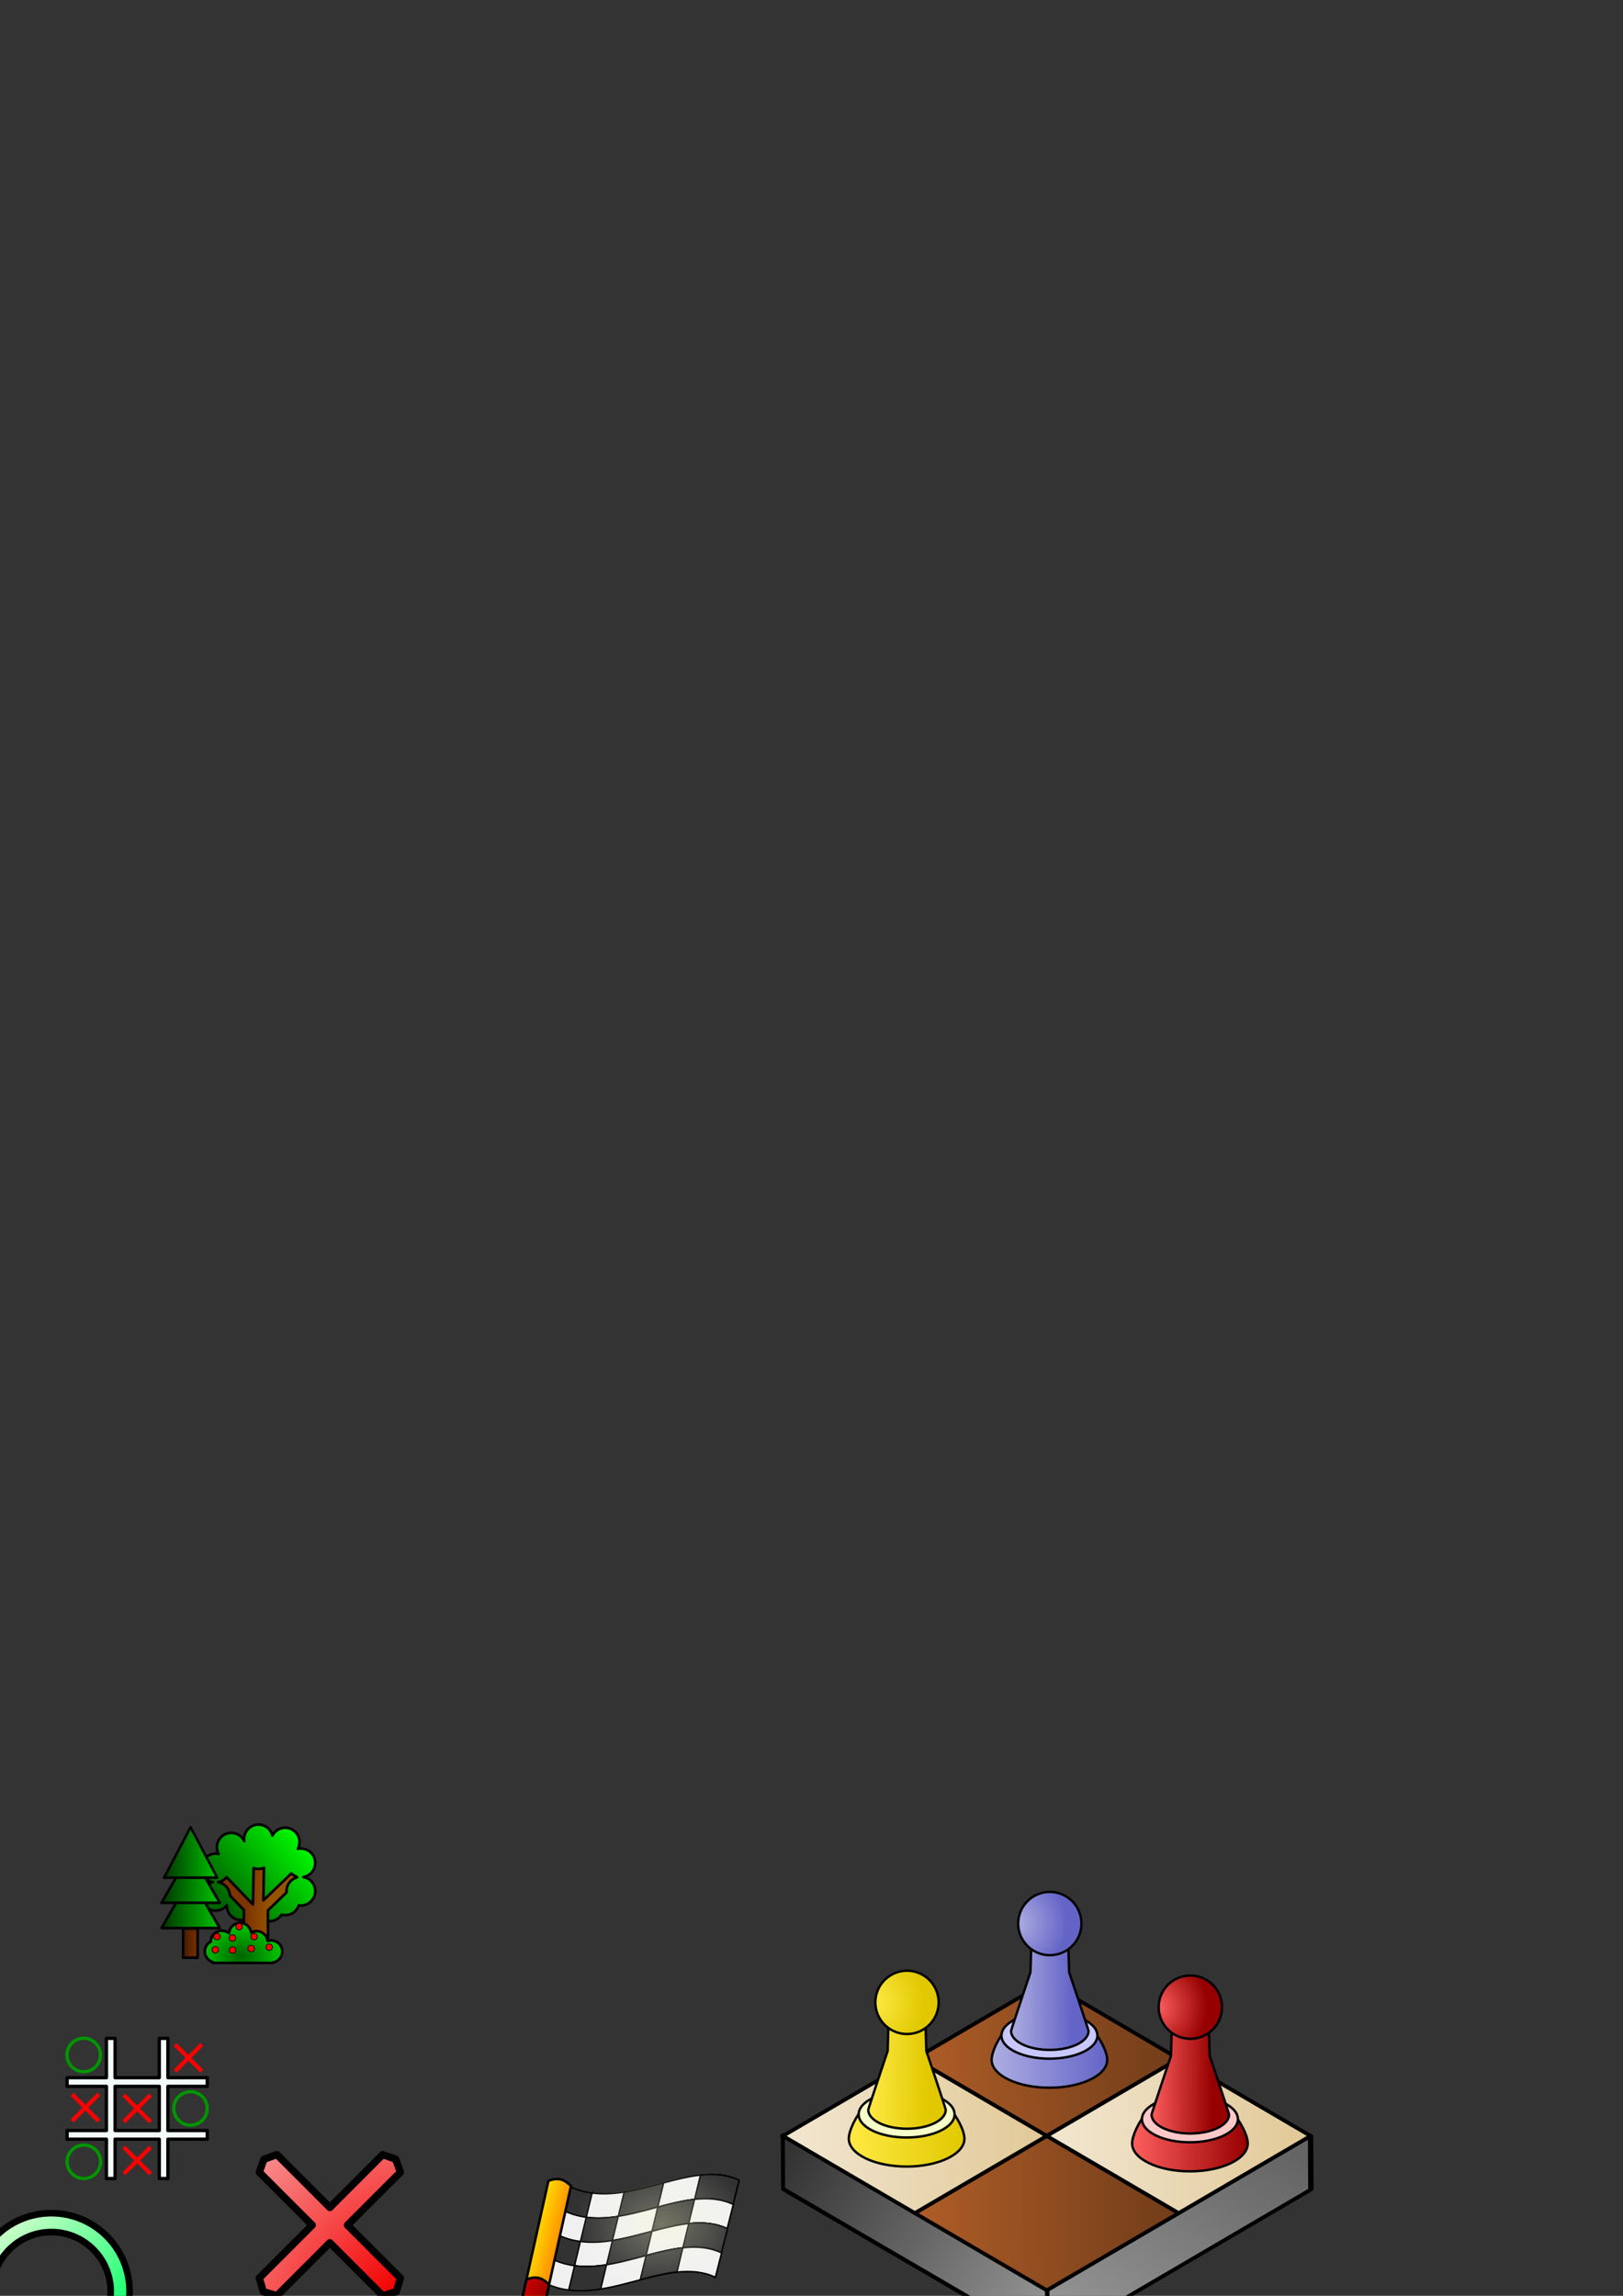 <?xml version="1.0" encoding="UTF-8" standalone="no"?>
<!-- Created with Inkscape (http://www.inkscape.org/) -->

<svg
   xmlns:osb="http://www.openswatchbook.org/uri/2009/osb"
   xmlns:dc="http://purl.org/dc/elements/1.1/"
   xmlns:cc="http://creativecommons.org/ns#"
   xmlns:rdf="http://www.w3.org/1999/02/22-rdf-syntax-ns#"
   xmlns:svg="http://www.w3.org/2000/svg"
   xmlns="http://www.w3.org/2000/svg"
   xmlns:xlink="http://www.w3.org/1999/xlink"
   xmlns:sodipodi="http://sodipodi.sourceforge.net/DTD/sodipodi-0.dtd"
   xmlns:inkscape="http://www.inkscape.org/namespaces/inkscape"
   width="793.701"
   height="1122.52"
   viewBox="0 0 210 297"
   version="1.1"
   id="svg8"
   inkscape:version="0.92.4 (5da689c313, 2019-01-14)"
   sodipodi:docname="drawing.svg">
  <rect x="0" y="0" width="210" height="297" fill="#333333" stroke="none"/>
  <defs
     id="defs2">
    <linearGradient
       id="linearGradient1281"
       inkscape:collect="always">
      <stop
         id="stop1277"
         offset="0"
         style="stop-color:#ff5f5f;stop-opacity:1" />
      <stop
         id="stop1279"
         offset="1"
         style="stop-color:#960000;stop-opacity:1" />
    </linearGradient>
    <linearGradient
       id="linearGradient1275"
       inkscape:collect="always">
      <stop
         id="stop1271"
         offset="0"
         style="stop-color:#ffea45;stop-opacity:1" />
      <stop
         id="stop1273"
         offset="1"
         style="stop-color:#e1c800;stop-opacity:1" />
    </linearGradient>
    <linearGradient
       inkscape:collect="always"
       id="linearGradient1165">
      <stop
         style="stop-color:#aeaee2;stop-opacity:1"
         offset="0"
         id="stop1161" />
      <stop
         style="stop-color:#6464c8;stop-opacity:1"
         offset="1"
         id="stop1163" />
    </linearGradient>
    <linearGradient
       inkscape:collect="always"
       id="linearGradient1108">
      <stop
         style="stop-color:#646464;stop-opacity:1"
         offset="0"
         id="stop1104" />
      <stop
         style="stop-color:#969696;stop-opacity:1"
         offset="1"
         id="stop1106" />
    </linearGradient>
    <linearGradient
       inkscape:collect="always"
       id="linearGradient1100">
      <stop
         style="stop-color:#969696;stop-opacity:1;"
         offset="0"
         id="stop1096" />
      <stop
         style="stop-color:#969696;stop-opacity:0;"
         offset="1"
         id="stop1098" />
    </linearGradient>
    <linearGradient
       inkscape:collect="always"
       id="linearGradient1068">
      <stop
         style="stop-color:#e1c896;stop-opacity:1;"
         offset="0"
         id="stop1064" />
      <stop
         style="stop-color:#f2e7d1;stop-opacity:1"
         offset="1"
         id="stop1066" />
    </linearGradient>
    <linearGradient
       inkscape:collect="always"
       id="linearGradient974">
      <stop
         style="stop-color:#703c19;stop-opacity:1;"
         offset="0"
         id="stop970" />
      <stop
         style="stop-color:#af5d27;stop-opacity:1"
         offset="1"
         id="stop972" />
    </linearGradient>
    <linearGradient
       inkscape:collect="always"
       id="linearGradient3432">
      <stop
         style="stop-color:#960000;stop-opacity:1"
         offset="0"
         id="stop3428" />
      <stop
         style="stop-color:#ff0000;stop-opacity:1"
         offset="1"
         id="stop3430" />
    </linearGradient>
    <linearGradient
       id="linearGradient3402"
       inkscape:collect="always">
      <stop
         id="stop3398"
         offset="0"
         style="stop-color:#ff9600;stop-opacity:1" />
      <stop
         id="stop3400"
         offset="1"
         style="stop-color:#ffff00;stop-opacity:1" />
    </linearGradient>
    <linearGradient
       inkscape:collect="always"
       id="linearGradient3357">
      <stop
         style="stop-color:#ffffc8;stop-opacity:0.333"
         offset="0"
         id="stop3353" />
      <stop
         style="stop-color:#ffffff;stop-opacity:0"
         offset="1"
         id="stop3355" />
    </linearGradient>
    <linearGradient
       id="linearGradient2471"
       osb:paint="solid">
      <stop
         style="stop-color:#000000;stop-opacity:1;"
         offset="0"
         id="stop2469" />
    </linearGradient>
    <linearGradient
       id="linearGradient878"
       osb:paint="solid">
      <stop
         style="stop-color:#000000;stop-opacity:1;"
         offset="0"
         id="stop876" />
    </linearGradient>
    <linearGradient
       id="linearGradient3304"
       osb:paint="solid">
      <stop
         style="stop-color:#965300;stop-opacity:1;"
         offset="0"
         id="stop3302" />
    </linearGradient>
    <linearGradient
       id="linearGradient1504"
       inkscape:collect="always">
      <stop
         id="stop1500"
         offset="0"
         style="stop-color:#965300;stop-opacity:1" />
      <stop
         id="stop1502"
         offset="1"
         style="stop-color:#7d3200;stop-opacity:0.991" />
    </linearGradient>
    <linearGradient
       id="linearGradient1419"
       inkscape:collect="always">
      <stop
         id="stop1415"
         offset="0"
         style="stop-color:#006400;stop-opacity:1" />
      <stop
         id="stop1417"
         offset="1"
         style="stop-color:#00ff00;stop-opacity:1" />
    </linearGradient>
    <linearGradient
       inkscape:collect="always"
       id="linearGradient1313">
      <stop
         style="stop-color:#431900;stop-opacity:1"
         offset="0"
         id="stop1309" />
      <stop
         style="stop-color:#7d3200;stop-opacity:0.991"
         offset="1"
         id="stop1311" />
    </linearGradient>
    <linearGradient
       inkscape:collect="always"
       id="linearGradient1289">
      <stop
         style="stop-color:#003200;stop-opacity:1"
         offset="0"
         id="stop1285" />
      <stop
         style="stop-color:#00c800;stop-opacity:1"
         offset="1"
         id="stop1287" />
    </linearGradient>
    <linearGradient
       inkscape:collect="always"
       id="linearGradient911">
      <stop
         style="stop-color:#f30000;stop-opacity:1"
         offset="0"
         id="stop907" />
      <stop
         style="stop-color:#ff9696;stop-opacity:0.973"
         offset="1"
         id="stop909" />
    </linearGradient>
    <linearGradient
       inkscape:collect="always"
       id="linearGradient860">
      <stop
         style="stop-color:#c8ffc8;stop-opacity:1"
         offset="0"
         id="stop856" />
      <stop
         style="stop-color:#00ff64;stop-opacity:1"
         offset="1"
         id="stop858" />
    </linearGradient>
    <linearGradient
       inkscape:collect="always"
       xlink:href="#linearGradient860"
       id="linearGradient862"
       x1="10.558"
       y1="1080.253"
       x2="43.19"
       y2="1113.669"
       gradientUnits="userSpaceOnUse"
       gradientTransform="matrix(0.428,0,0,0.428,-4.61,-172.925)" />
    <linearGradient
       gradientTransform="matrix(0.265,0,0,0.265,13.055,5.7340415e-6)"
       inkscape:collect="always"
       xlink:href="#linearGradient860"
       id="linearGradient862-7"
       x1="10.558"
       y1="1080.253"
       x2="43.19"
       y2="1113.669"
       gradientUnits="userSpaceOnUse" />
    <radialGradient
       inkscape:collect="always"
       xlink:href="#linearGradient911"
       id="radialGradient917"
       cx="88.766"
       cy="1112.997"
       fx="88.766"
       fy="1112.997"
       r="20.27"
       gradientTransform="matrix(1.093,-1.093,0.898,0.898,-1045.133,-605.968)"
       gradientUnits="userSpaceOnUse" />
    <linearGradient
       inkscape:collect="always"
       xlink:href="#linearGradient1289"
       id="linearGradient1291"
       x1="44.928"
       y1="286.156"
       x2="51.033"
       y2="286.156"
       gradientUnits="userSpaceOnUse" />
    <linearGradient
       inkscape:collect="always"
       xlink:href="#linearGradient1289"
       id="linearGradient1299"
       x1="44.928"
       y1="288.818"
       x2="51.033"
       y2="288.818"
       gradientUnits="userSpaceOnUse" />
    <linearGradient
       inkscape:collect="always"
       xlink:href="#linearGradient1289"
       id="linearGradient1307"
       x1="44.928"
       y1="291.354"
       x2="51.033"
       y2="291.354"
       gradientUnits="userSpaceOnUse" />
    <linearGradient
       inkscape:collect="always"
       xlink:href="#linearGradient1313"
       id="linearGradient1315"
       x1="47.09"
       y1="295.392"
       x2="48.811"
       y2="295.392"
       gradientUnits="userSpaceOnUse" />
    <radialGradient
       inkscape:collect="always"
       xlink:href="#linearGradient1419"
       id="radialGradient1421"
       cx="199.697"
       cy="1122.521"
       fx="199.697"
       fy="1122.521"
       r="15.146"
       gradientTransform="matrix(1.618,0.111,-0.082,1.202,-31.014,-252.064)"
       gradientUnits="userSpaceOnUse" />
    <linearGradient
       gradientTransform="matrix(3.78,0,0,3.78,45.317,-2.759)"
       inkscape:collect="always"
       xlink:href="#linearGradient1504"
       id="linearGradient1315-4"
       x1="49.767"
       y1="294.921"
       x2="47.369"
       y2="294.891"
       gradientUnits="userSpaceOnUse" />
    <linearGradient
       inkscape:collect="always"
       xlink:href="#linearGradient1419"
       id="linearGradient1803"
       x1="217.379"
       y1="1098.75"
       x2="247.502"
       y2="1073.743"
       gradientUnits="userSpaceOnUse" />
    <radialGradient
       inkscape:collect="always"
       xlink:href="#linearGradient3357"
       id="radialGradient3359"
       cx="291.312"
       cy="1055.305"
       fx="291.312"
       fy="1055.305"
       r="39.128"
       gradientTransform="matrix(0.286,-0.013,0.01,0.223,-8.292,56.254)"
       gradientUnits="userSpaceOnUse" />
    <linearGradient
       inkscape:collect="always"
       xlink:href="#linearGradient3432"
       id="linearGradient3434"
       x1="69.018"
       y1="293.999"
       x2="64.654"
       y2="290.969"
       gradientUnits="userSpaceOnUse"
       gradientTransform="matrix(1.301,-0.383,0.383,1.301,-132.404,-55.904)" />
    <linearGradient
       inkscape:collect="always"
       xlink:href="#linearGradient3402"
       id="linearGradient3436"
       x1="71.929"
       y1="288.319"
       x2="68.985"
       y2="286.539"
       gradientUnits="userSpaceOnUse"
       gradientTransform="matrix(1.301,-0.383,0.383,1.301,-132.404,-55.904)" />
    <linearGradient
       inkscape:collect="always"
       xlink:href="#linearGradient974"
       id="linearGradient976"
       x1="371.767"
       y1="-194.77"
       x2="352.05"
       y2="-214.887"
       gradientUnits="userSpaceOnUse" />
    <linearGradient
       gradientTransform="translate(-19.777,19.777)"
       inkscape:collect="always"
       xlink:href="#linearGradient974"
       id="linearGradient976-5"
       x1="371.767"
       y1="-194.77"
       x2="352.05"
       y2="-214.887"
       gradientUnits="userSpaceOnUse" />
    <linearGradient
       inkscape:collect="always"
       xlink:href="#linearGradient1068"
       id="linearGradient1070"
       x1="352.05"
       y1="-195.11"
       x2="332.272"
       y2="-214.887"
       gradientUnits="userSpaceOnUse" />
    <linearGradient
       gradientTransform="translate(19.777,19.777)"
       inkscape:collect="always"
       xlink:href="#linearGradient1068"
       id="linearGradient1070-5"
       x1="352.05"
       y1="-195.11"
       x2="332.272"
       y2="-214.887"
       gradientUnits="userSpaceOnUse" />
    <linearGradient
       inkscape:collect="always"
       xlink:href="#linearGradient1100"
       id="linearGradient1102"
       x1="135.494"
       y1="299.648"
       x2="101.306"
       y2="279.71"
       gradientUnits="userSpaceOnUse" />
    <linearGradient
       inkscape:collect="always"
       xlink:href="#linearGradient1108"
       id="linearGradient1110"
       x1="375.273"
       y1="-178.757"
       x2="375.273"
       y2="-218.311"
       gradientUnits="userSpaceOnUse" />
    <radialGradient
       inkscape:collect="always"
       xlink:href="#linearGradient1165"
       id="radialGradient1167"
       cx="122.559"
       cy="210.861"
       fx="122.559"
       fy="210.861"
       r="7.26"
       gradientUnits="userSpaceOnUse"
       gradientTransform="matrix(0.904,8.955967e-6,-9.3602757e-6,0.945,5.685,9.214)" />
    <linearGradient
       inkscape:collect="always"
       xlink:href="#linearGradient1165"
       id="linearGradient1177"
       gradientUnits="userSpaceOnUse"
       x1="123.752"
       y1="224.824"
       x2="137.625"
       y2="224.91"
       gradientTransform="matrix(0.585,0,0,0.585,43.173,85.102)" />
    <linearGradient
       inkscape:collect="always"
       xlink:href="#linearGradient1165"
       id="linearGradient1185"
       x1="119.448"
       y1="237.899"
       x2="145.534"
       y2="237.899"
       gradientUnits="userSpaceOnUse"
       gradientTransform="matrix(0.585,0,0,0.585,43.173,85.102)" />
    <radialGradient
       inkscape:collect="always"
       xlink:href="#linearGradient1275"
       id="radialGradient1167-4"
       cx="122.559"
       cy="210.861"
       fx="122.559"
       fy="210.861"
       r="7.26"
       gradientUnits="userSpaceOnUse"
       gradientTransform="matrix(0.904,8.9559669e-6,-9.3602753e-6,0.945,20.956,9.214)" />
    <linearGradient
       inkscape:collect="always"
       xlink:href="#linearGradient1275"
       id="linearGradient1177-6"
       gradientUnits="userSpaceOnUse"
       x1="123.752"
       y1="224.824"
       x2="137.625"
       y2="224.91"
       gradientTransform="matrix(0.585,0,0,0.585,58.443,85.102)" />
    <linearGradient
       inkscape:collect="always"
       xlink:href="#linearGradient1275"
       id="linearGradient1185-9"
       x1="119.448"
       y1="237.899"
       x2="145.534"
       y2="237.899"
       gradientUnits="userSpaceOnUse"
       gradientTransform="matrix(0.585,0,0,0.585,58.443,85.102)" />
    <radialGradient
       inkscape:collect="always"
       xlink:href="#linearGradient1281"
       id="radialGradient1167-6"
       cx="122.559"
       cy="210.861"
       fx="122.559"
       fy="210.861"
       r="7.26"
       gradientUnits="userSpaceOnUse"
       gradientTransform="matrix(0.904,8.9559669e-6,-9.3602753e-6,0.945,39.806,9.103)" />
    <linearGradient
       inkscape:collect="always"
       xlink:href="#linearGradient1281"
       id="linearGradient1177-3"
       gradientUnits="userSpaceOnUse"
       x1="123.752"
       y1="224.824"
       x2="137.625"
       y2="224.91"
       gradientTransform="matrix(0.585,0,0,0.585,77.293,84.99)" />
    <linearGradient
       inkscape:collect="always"
       xlink:href="#linearGradient1281"
       id="linearGradient1185-1"
       x1="119.448"
       y1="237.899"
       x2="145.534"
       y2="237.899"
       gradientUnits="userSpaceOnUse"
       gradientTransform="matrix(0.585,0,0,0.585,77.293,84.99)" />
  </defs>
  <sodipodi:namedview
     id="base"
     pagecolor="#ffffff"
     bordercolor="#666666"
     borderopacity="1.0"
     inkscape:pageopacity="0.0"
     inkscape:pageshadow="2"
     inkscape:zoom="1.0897758"
     inkscape:cx="550.39172"
     inkscape:cy="168.72532"
     inkscape:document-units="px"
     inkscape:current-layer="layer1"
     showgrid="false"
     inkscape:window-width="986"
     inkscape:window-height="1000"
     inkscape:window-x="-6"
     inkscape:window-y="0"
     inkscape:window-maximized="0"
     units="px"
     inkscape:snap-midpoints="true"
     inkscape:snap-center="false"
     inkscape:snap-object-midpoints="true"
     inkscape:snap-bbox="true"
     inkscape:bbox-paths="true"
     inkscape:bbox-nodes="true"
     inkscape:snap-bbox-edge-midpoints="true"
     showguides="true"
     inkscape:guide-bbox="true" />
  <g
     inkscape:label="Layer 1"
     inkscape:groupmode="layer"
     id="layer1">
    <g
       id="g3225"
       transform="matrix(1.301,-0.383,0.383,1.301,-132.054,-58.392)"
       inkscape:export-xdpi="96"
       inkscape:export-ydpi="96">
      <path
         sodipodi:nodetypes="ccccc"
         inkscape:connector-curvature="0"
         id="path2962-3-4-6-2"
         d="m 74.186,283.94 -1.167,2.103 c 4.353,4.315 11.981,0.726 15.923,4.233 l 1.217,-2.057 c -3.956,-3.521 -11.628,0.111 -15.972,-4.28 z"
         style="fill:#323232;fill-opacity:1;stroke:#000000;stroke-width:0.132;stroke-linecap:butt;stroke-linejoin:miter;stroke-miterlimit:4;stroke-dasharray:none;stroke-opacity:1" />
      <path
         inkscape:connector-curvature="0"
         id="path2962-3-48"
         d="m 76.363,285.432 -1.192,2.065 c 4.403,1.944 10.419,-0.203 13.771,2.78 l 1.217,-2.057 c -3.358,-2.988 -9.391,-0.826 -13.796,-2.788 z"
         style="fill:#f0f0f0;fill-opacity:1;stroke:#000000;stroke-width:0.132;stroke-linecap:butt;stroke-linejoin:miter;stroke-miterlimit:4;stroke-dasharray:none;stroke-opacity:1" />
      <path
         inkscape:connector-curvature="0"
         id="path2962-3-4-5"
         d="m 79.317,286.209 -1.189,2.058 c 3.862,0.496 8.168,-0.345 10.813,2.01 l 1.217,-2.057 c -2.652,-2.36 -6.972,-1.508 -10.842,-2.011 z"
         style="fill:#323232;fill-opacity:1;stroke:#000000;stroke-width:0.132;stroke-linecap:butt;stroke-linejoin:miter;stroke-miterlimit:4;stroke-dasharray:none;stroke-opacity:1" />
      <path
         inkscape:connector-curvature="0"
         id="path2962-3-4-6-2-3"
         d="m 83.184,286.429 -1.188,2.057 c 2.639,0.071 5.168,0.209 6.945,1.791 l 1.217,-2.057 c -1.784,-1.588 -4.325,-1.721 -6.975,-1.791 z"
         style="fill:#f0f0f0;fill-opacity:1;stroke:#000000;stroke-width:0.132;stroke-linecap:butt;stroke-linejoin:miter;stroke-miterlimit:4;stroke-dasharray:none;stroke-opacity:1" />
      <path
         inkscape:connector-curvature="0"
         id="path2962-9"
         d="m 86.757,286.712 -1.191,2.061 c 1.272,0.232 2.43,0.663 3.375,1.503 l 1.217,-2.057 c -0.951,-0.847 -2.119,-1.277 -3.401,-1.508 z"
         style="fill:#323232;fill-opacity:1;stroke:#000000;stroke-width:0.132;stroke-linecap:butt;stroke-linejoin:miter;stroke-miterlimit:4;stroke-dasharray:none;stroke-opacity:1" />
      <path
         sodipodi:nodetypes="ccccc"
         inkscape:connector-curvature="0"
         id="path2962-3-4-6-2-5"
         d="m 72.998,285.999 -1.167,2.103 c 4.353,4.315 11.981,0.726 15.923,4.233 l 1.217,-2.057 c -3.956,-3.521 -11.628,0.111 -15.972,-4.28 z"
         style="fill:#f0f0f0;fill-opacity:1;stroke:#000000;stroke-width:0.132;stroke-linecap:butt;stroke-linejoin:miter;stroke-miterlimit:4;stroke-dasharray:none;stroke-opacity:1" />
      <path
         id="path2962-3-48-5"
         d="m 75.174,287.49 -1.192,2.065 c 4.403,1.944 10.419,-0.203 13.771,2.78 l 1.217,-2.057 c -3.358,-2.988 -9.391,-0.826 -13.796,-2.788 z"
         style="fill:#323232;fill-opacity:1;stroke:#000000;stroke-width:0.132;stroke-linecap:butt;stroke-linejoin:miter;stroke-miterlimit:4;stroke-dasharray:none;stroke-opacity:1"
         inkscape:connector-curvature="0" />
      <path
         id="path2962-3-4-5-2"
         d="m 78.128,288.267 -1.189,2.058 c 3.862,0.496 8.168,-0.345 10.813,2.01 l 1.217,-2.057 c -2.652,-2.36 -6.972,-1.508 -10.842,-2.011 z"
         style="fill:#f0f0f0;fill-opacity:1;stroke:#000000;stroke-width:0.132;stroke-linecap:butt;stroke-linejoin:miter;stroke-miterlimit:4;stroke-dasharray:none;stroke-opacity:1"
         inkscape:connector-curvature="0" />
      <path
         id="path2962-3-4-6-2-3-2"
         d="m 81.995,288.487 -1.188,2.057 c 2.639,0.071 5.168,0.209 6.945,1.791 l 1.217,-2.057 c -1.784,-1.588 -4.325,-1.721 -6.975,-1.791 z"
         style="fill:#323232;fill-opacity:1;stroke:#000000;stroke-width:0.132;stroke-linecap:butt;stroke-linejoin:miter;stroke-miterlimit:4;stroke-dasharray:none;stroke-opacity:1"
         inkscape:connector-curvature="0" />
      <path
         id="path2962-9-6"
         d="m 85.569,288.77 -1.191,2.061 c 1.272,0.232 2.43,0.663 3.375,1.503 l 1.217,-2.057 c -0.951,-0.847 -2.119,-1.277 -3.401,-1.508 z"
         style="fill:#f0f0f0;fill-opacity:1;stroke:#000000;stroke-width:0.132;stroke-linecap:butt;stroke-linejoin:miter;stroke-miterlimit:4;stroke-dasharray:none;stroke-opacity:1"
         inkscape:connector-curvature="0" />
      <path
         sodipodi:nodetypes="ccccc"
         inkscape:connector-curvature="0"
         id="path2962-3-4-6-2-2"
         d="m 71.809,288.057 -1.167,2.103 c 4.353,4.315 11.981,0.726 15.923,4.233 l 1.217,-2.057 c -3.956,-3.521 -11.628,0.111 -15.972,-4.28 z"
         style="fill:#323232;fill-opacity:1;stroke:#000000;stroke-width:0.132;stroke-linecap:butt;stroke-linejoin:miter;stroke-miterlimit:4;stroke-dasharray:none;stroke-opacity:1" />
      <path
         id="path2962-3-48-0"
         d="m 73.985,289.549 -1.192,2.065 c 4.403,1.944 10.419,-0.203 13.771,2.78 l 1.217,-2.057 c -3.358,-2.988 -9.391,-0.826 -13.796,-2.788 z"
         style="fill:#f0f0f0;fill-opacity:1;stroke:#000000;stroke-width:0.132;stroke-linecap:butt;stroke-linejoin:miter;stroke-miterlimit:4;stroke-dasharray:none;stroke-opacity:1"
         inkscape:connector-curvature="0" />
      <path
         id="path2962-3-4-5-3"
         d="m 76.94,290.325 -1.189,2.058 c 3.862,0.496 8.168,-0.345 10.813,2.01 l 1.217,-2.057 c -2.652,-2.36 -6.972,-1.508 -10.842,-2.011 z"
         style="fill:#323232;fill-opacity:1;stroke:#000000;stroke-width:0.132;stroke-linecap:butt;stroke-linejoin:miter;stroke-miterlimit:4;stroke-dasharray:none;stroke-opacity:1"
         inkscape:connector-curvature="0" />
      <path
         id="path2962-3-4-6-2-3-9"
         d="m 80.807,290.546 -1.188,2.057 c 2.639,0.071 5.168,0.209 6.945,1.791 l 1.217,-2.057 c -1.784,-1.588 -4.325,-1.721 -6.975,-1.791 z"
         style="fill:#f0f0f0;fill-opacity:1;stroke:#000000;stroke-width:0.132;stroke-linecap:butt;stroke-linejoin:miter;stroke-miterlimit:4;stroke-dasharray:none;stroke-opacity:1"
         inkscape:connector-curvature="0" />
      <path
         id="path2962-9-3"
         d="m 84.38,290.829 -1.191,2.061 c 1.272,0.232 2.43,0.663 3.375,1.503 l 1.217,-2.057 c -0.951,-0.847 -2.119,-1.277 -3.401,-1.508 z"
         style="fill:#323232;fill-opacity:1;stroke:#000000;stroke-width:0.132;stroke-linecap:butt;stroke-linejoin:miter;stroke-miterlimit:4;stroke-dasharray:none;stroke-opacity:1"
         inkscape:connector-curvature="0" />
      <path
         sodipodi:nodetypes="ccccc"
         inkscape:connector-curvature="0"
         id="path2962-3-4-6-2-5-9"
         d="m 70.621,290.115 -1.167,2.103 c 4.353,4.315 11.981,0.726 15.923,4.233 l 1.217,-2.057 c -3.956,-3.521 -11.628,0.111 -15.972,-4.28 z"
         style="fill:#f0f0f0;fill-opacity:1;stroke:#000000;stroke-width:0.132;stroke-linecap:butt;stroke-linejoin:miter;stroke-miterlimit:4;stroke-dasharray:none;stroke-opacity:1" />
      <path
         id="path2962-3-48-5-2"
         d="m 72.797,291.607 -1.192,2.065 c 4.403,1.944 10.419,-0.203 13.771,2.78 l 1.217,-2.057 c -3.358,-2.988 -9.391,-0.826 -13.796,-2.788 z"
         style="fill:#323232;fill-opacity:1;stroke:#000000;stroke-width:0.132;stroke-linecap:butt;stroke-linejoin:miter;stroke-miterlimit:4;stroke-dasharray:none;stroke-opacity:1"
         inkscape:connector-curvature="0" />
      <path
         id="path2962-3-4-5-2-3"
         d="m 75.751,292.384 -1.189,2.058 c 3.862,0.496 8.168,-0.345 10.813,2.01 l 1.217,-2.057 c -2.652,-2.36 -6.972,-1.508 -10.842,-2.011 z"
         style="fill:#f0f0f0;fill-opacity:1;stroke:#000000;stroke-width:0.132;stroke-linecap:butt;stroke-linejoin:miter;stroke-miterlimit:4;stroke-dasharray:none;stroke-opacity:1"
         inkscape:connector-curvature="0" />
      <path
         id="path2962-3-4-6-2-3-2-2"
         d="m 79.618,292.604 -1.188,2.057 c 2.639,0.071 5.168,0.209 6.945,1.791 l 1.217,-2.057 c -1.784,-1.588 -4.325,-1.721 -6.975,-1.791 z"
         style="fill:#323232;fill-opacity:1;stroke:#000000;stroke-width:0.132;stroke-linecap:butt;stroke-linejoin:miter;stroke-miterlimit:4;stroke-dasharray:none;stroke-opacity:1"
         inkscape:connector-curvature="0" />
      <path
         id="path2962-9-6-8"
         d="m 83.192,292.887 -1.191,2.061 c 1.272,0.232 2.43,0.663 3.375,1.503 l 1.217,-2.057 c -0.951,-0.847 -2.119,-1.277 -3.401,-1.508 z"
         style="fill:#f0f0f0;fill-opacity:1;stroke:#000000;stroke-width:0.132;stroke-linecap:butt;stroke-linejoin:miter;stroke-miterlimit:4;stroke-dasharray:none;stroke-opacity:1"
         inkscape:connector-curvature="0" />
    </g>
    <path
       style="fill:url(#linearGradient862);fill-opacity:1;stroke:#000000;stroke-width:0.855;stroke-linecap:square;stroke-linejoin:round;stroke-miterlimit:4;stroke-dasharray:none;stroke-opacity:1;paint-order:markers fill stroke"
       d="m 6.642,286.309 c -5.592,5e-5 -10.125,4.533 -10.125,10.125 4.7e-5,5.592 4.533,10.125 10.125,10.125 5.592,-5e-5 10.125,-4.533 10.125,-10.125 -2.4e-5,-5.592 -4.533,-10.125 -10.125,-10.125 z m 0,2.445 c 4.242,-2.1e-4 7.68,3.438 7.68,7.68 -3.53e-4,4.241 -3.439,7.679 -7.68,7.679 -4.241,2.1e-4 -7.68,-3.438 -7.68,-7.679 -2.14e-4,-4.242 3.438,-7.68 7.68,-7.68 z"
       id="path815"
       inkscape:connector-curvature="0"
       sodipodi:nodetypes="cccccccccc"
       inkscape:export-xdpi="96"
       inkscape:export-ydpi="96" />
    <path
       style="fill:url(#radialGradient917);fill-opacity:1;stroke:#000000;stroke-width:0.947;stroke-linecap:square;stroke-linejoin:round;stroke-miterlimit:4;stroke-dasharray:none;stroke-opacity:1;paint-order:markers fill stroke"
       d="m 35.831,278.73 -1.678,0.603 -0.603,1.678 6.846,6.846 -6.846,6.846 0.526,1.755 1.755,0.526 6.846,-6.846 6.846,6.846 1.755,-0.526 0.526,-1.755 -6.846,-6.846 6.846,-6.846 -0.603,-1.678 -1.678,-0.603 -6.846,6.846 z"
       id="rect888"
       inkscape:connector-curvature="0"
       inkscape:export-xdpi="96"
       inkscape:export-ydpi="96" />
    <g
       id="g930"
       transform="translate(-13.353,28.71)">
      <path
         inkscape:connector-curvature="0"
         inkscape:export-ydpi="96"
         inkscape:export-xdpi="96"
         id="rect890"
         d="m 27.125,234.984 v 5.09 h -5.09 v 1.117 h 5.09 v 5.719 h -5.09 v 1.117 h 5.09 v 5.09 h 1.117 v -5.09 h 5.719 v 5.09 h 1.117 v -5.09 h 5.09 v -1.117 h -5.09 v -5.719 h 5.09 v -1.117 h -5.09 v -5.09 h -1.117 v 5.09 h -5.719 v -5.09 z m 1.117,6.207 h 5.719 v 5.719 h -5.719 z"
         style="fill:#f9ffff;fill-opacity:0.973;stroke:#000000;stroke-width:0.426;stroke-linecap:square;stroke-linejoin:round;stroke-miterlimit:4;stroke-dasharray:none;stroke-opacity:1;paint-order:markers fill stroke" />
      <circle
         inkscape:export-ydpi="96"
         inkscape:export-xdpi="96"
         r="2.164"
         cy="237.133"
         cx="24.184"
         id="path996-3"
         style="fill:none;fill-opacity:0;stroke:#009600;stroke-width:0.426;stroke-linecap:square;stroke-linejoin:round;stroke-miterlimit:4;stroke-dasharray:none;stroke-opacity:1;paint-order:markers fill stroke" />
      <path
         inkscape:connector-curvature="0"
         inkscape:export-ydpi="96"
         inkscape:export-xdpi="96"
         id="rect1130"
         d="m 32.643,242.124 -1.544,1.544 -1.538,-1.538 -0.38,0.379 1.539,1.538 -1.539,1.539 0.38,0.379 1.538,-1.538 1.544,1.544 0.38,-0.379 -1.544,-1.544 1.544,-1.544 z"
         style="fill:#ff0000;fill-opacity:0.973;stroke:none;stroke-width:0.427;stroke-linecap:square;stroke-linejoin:round;stroke-miterlimit:4;stroke-dasharray:none;stroke-opacity:1;paint-order:markers fill stroke" />
      <path
         inkscape:export-ydpi="96"
         inkscape:export-xdpi="96"
         id="rect1130-9"
         d="m 25.941,242.023 -1.544,1.544 -1.538,-1.538 -0.38,0.379 1.539,1.538 -1.539,1.539 0.38,0.379 1.538,-1.538 1.544,1.544 0.38,-0.379 -1.544,-1.544 1.544,-1.544 z"
         style="fill:#ff0000;fill-opacity:0.973;stroke:none;stroke-width:0.427;stroke-linecap:square;stroke-linejoin:round;stroke-miterlimit:4;stroke-dasharray:none;stroke-opacity:1;paint-order:markers fill stroke"
         inkscape:connector-curvature="0" />
      <circle
         inkscape:export-ydpi="96"
         inkscape:export-xdpi="96"
         r="2.164"
         cy="250.953"
         cx="24.199"
         id="path996-3-7"
         style="fill:none;fill-opacity:0.973;stroke:#009600;stroke-width:0.426;stroke-linecap:square;stroke-linejoin:round;stroke-miterlimit:4;stroke-dasharray:none;stroke-opacity:1;paint-order:markers fill stroke" />
      <circle
         inkscape:export-ydpi="96"
         inkscape:export-xdpi="96"
         r="2.164"
         cy="244.051"
         cx="38.004"
         id="path996-3-1"
         style="fill:none;fill-opacity:0.973;stroke:#009600;stroke-width:0.426;stroke-linecap:square;stroke-linejoin:round;stroke-miterlimit:4;stroke-dasharray:none;stroke-opacity:1;paint-order:markers fill stroke" />
      <path
         inkscape:export-ydpi="96"
         inkscape:export-xdpi="96"
         id="rect1130-3"
         d="m 39.275,235.584 -1.544,1.544 -1.538,-1.538 -0.38,0.379 1.539,1.538 -1.539,1.539 0.38,0.379 1.538,-1.538 1.544,1.544 0.38,-0.379 -1.544,-1.544 1.544,-1.544 z"
         style="fill:#ff0000;fill-opacity:0.973;stroke:none;stroke-width:0.427;stroke-linecap:square;stroke-linejoin:round;stroke-miterlimit:4;stroke-dasharray:none;stroke-opacity:1;paint-order:markers fill stroke"
         inkscape:connector-curvature="0" />
      <path
         inkscape:export-ydpi="96"
         inkscape:export-xdpi="96"
         id="rect1130-3-3"
         d="m 32.649,248.866 -1.544,1.544 -1.538,-1.538 -0.38,0.379 1.539,1.538 -1.539,1.539 0.38,0.379 1.538,-1.538 1.544,1.544 0.38,-0.379 -1.544,-1.544 1.544,-1.544 z"
         style="fill:#ff0000;fill-opacity:0.973;stroke:none;stroke-width:0.427;stroke-linecap:square;stroke-linejoin:round;stroke-miterlimit:4;stroke-dasharray:none;stroke-opacity:1;paint-order:markers fill stroke"
         inkscape:connector-curvature="0" />
    </g>
    <path
       style="fill:url(#radialGradient3359);fill-opacity:1;stroke:none;stroke-width:0.179;stroke-linecap:butt;stroke-linejoin:miter;stroke-miterlimit:4;stroke-dasharray:none;stroke-opacity:1"
       d="m 73.215,282.45 -0.706,3.158 c -0.017,-0.01 -0.034,-0.016 -0.051,-0.025 l -0.706,3.158 c -0.017,-0.009 -0.034,-0.016 -0.051,-0.025 l -0.706,3.158 c -0.017,-0.009 -0.034,-0.016 -0.051,-0.025 l -0.712,3.183 c 1.094,0.59 2.217,0.918 3.355,1.065 v 0 c 0.005,0.003 0.01,0.001 0.014,0.001 0.167,0.021 0.335,0.037 0.502,0.051 0.046,0.004 0.093,0.008 0.139,0.012 0.166,0.012 0.332,0.02 0.499,0.025 0.045,10e-4 0.09,0.003 0.135,0.003 0.174,0.003 0.348,0.003 0.522,-4.6e-4 0.022,-9.8e-4 0.045,-10e-4 0.068,-0.003 1.287,-0.035 2.586,-0.25 3.884,-0.539 0.118,-0.026 0.237,-0.05 0.355,-0.078 0.071,-0.017 0.143,-0.035 0.214,-0.052 0.242,-0.057 0.483,-0.114 0.725,-0.176 0.068,-0.016 0.136,-0.036 0.204,-0.053 0.005,-0.001 0.011,-0.003 0.016,-0.004 0.094,-0.024 0.188,-0.047 0.282,-0.072 0.568,-0.148 1.134,-0.297 1.697,-0.447 0.246,-0.065 0.489,-0.127 0.734,-0.19 0.244,-0.064 0.488,-0.125 0.73,-0.185 0.207,-0.051 0.413,-0.097 0.619,-0.144 0.253,-0.058 0.505,-0.114 0.756,-0.165 0.217,-0.044 0.432,-0.085 0.647,-0.124 0.158,-0.028 0.317,-0.057 0.474,-0.081 0.109,-0.017 0.217,-0.034 0.325,-0.048 0.043,-0.005 0.087,-0.012 0.13,-0.018 0.034,-0.004 0.068,-0.008 0.101,-0.014 0.056,-0.007 0.11,-0.011 0.166,-0.018 0.064,-0.008 0.128,-0.012 0.193,-0.018 0.178,-0.018 0.355,-0.034 0.531,-0.045 0.003,-10e-4 0.008,10e-4 0.011,9.1e-4 0.002,-5.1e-4 0.004,-10e-4 0.005,-10e-4 0.123,-0.008 0.245,-0.009 0.368,-0.012 0.107,-0.003 0.215,-0.008 0.322,-0.008 0.164,-4.7e-4 0.327,0.003 0.49,0.009 0.033,10e-4 0.067,0.003 0.101,0.004 0.037,0.001 0.074,0.005 0.11,0.008 0.129,0.008 0.257,0.019 0.385,0.033 0.028,0.003 0.056,0.005 0.084,0.008 0.031,0.004 0.063,0.008 0.094,0.012 0.002,-6.3e-4 0.005,-10e-4 0.008,0.001 0.143,0.018 0.285,0.041 0.427,0.066 0.025,0.004 0.051,0.008 0.076,0.014 0.026,0.005 0.052,0.009 0.078,0.015 0.034,0.007 0.067,0.016 0.101,0.023 0.109,0.023 0.218,0.048 0.327,0.075 0.015,0.004 0.029,0.007 0.043,0.011 0.043,0.011 0.086,0.022 0.129,0.034 0.114,0.032 0.226,0.07 0.339,0.108 0.027,0.009 0.054,0.017 0.081,0.026 0.004,0.003 0.007,0.003 0.011,0.004 0.037,0.012 0.074,0.024 0.111,0.037 0.018,0.005 0.037,0.012 0.055,0.02 0.187,0.07 0.374,0.146 0.558,0.233 l 0.795,-3.142 c -0.011,-0.005 -0.021,-0.009 -0.032,-0.014 l 0.789,-3.119 c -0.011,-0.005 -0.021,-0.009 -0.032,-0.014 l 0.789,-3.119 c -0.011,-0.005 -0.021,-0.01 -0.032,-0.014 l 0.789,-3.119 c -0.155,-0.073 -0.312,-0.138 -0.47,-0.2 -0.024,-0.009 -0.047,-0.02 -0.071,-0.029 -0.01,-0.004 -0.021,-0.008 -0.031,-0.011 -0.011,-0.004 -0.023,-0.009 -0.035,-0.014 -0.027,-0.009 -0.054,-0.017 -0.081,-0.026 -0.092,-0.033 -0.185,-0.063 -0.278,-0.092 -0.04,-0.012 -0.081,-0.026 -0.121,-0.038 -0.025,-0.008 -0.051,-0.014 -0.076,-0.021 -0.016,-0.004 -0.031,-0.01 -0.047,-0.014 -0.01,-0.003 -0.021,-0.007 -0.031,-0.01 -0.002,6.3e-4 -0.005,-0.003 -0.007,-0.003 -0.076,-0.02 -0.153,-0.037 -0.23,-0.055 -0.051,-0.012 -0.101,-0.025 -0.152,-0.036 -0.017,-0.004 -0.034,-0.007 -0.051,-0.011 -0.016,-0.004 -0.033,-0.005 -0.049,-0.009 -0.017,-0.003 -0.035,-0.005 -0.052,-0.009 -0.016,-0.004 -0.033,-0.007 -0.049,-0.009 -0.037,-0.007 -0.075,-0.014 -0.112,-0.02 -0.063,-0.011 -0.126,-0.024 -0.19,-0.033 -0.014,-10e-4 -0.028,-0.003 -0.042,-0.005 -0.017,-0.003 -0.034,-0.004 -0.051,-0.007 -0.038,-0.005 -0.077,-0.011 -0.115,-0.015 -0.056,-0.007 -0.113,-0.015 -0.169,-0.021 -0.006,-0.003 -0.011,-0.003 -0.016,-0.003 -0.001,3.1e-4 -0.002,7.3e-4 -0.003,10e-4 -0.035,-0.004 -0.071,-0.005 -0.106,-0.008 -0.044,-0.004 -0.088,-0.007 -0.132,-0.011 -0.015,-0.001 -0.029,-0.003 -0.044,-0.004 -0.023,-10e-4 -0.047,-0.004 -0.07,-0.005 -0.083,-0.005 -0.167,-0.009 -0.25,-0.014 -0.025,-0.001 -0.049,-0.003 -0.074,-0.004 -0.035,-8.8e-4 -0.071,-10e-4 -0.107,-0.003 -0.046,-0.001 -0.091,-0.003 -0.137,-0.004 -0.044,-10e-4 -0.089,0.001 -0.134,0.001 -0.087,6e-5 -0.173,-0.001 -0.26,6.6e-4 -0.002,6.1e-4 -0.004,10e-4 -0.007,-0.003 -0.041,8.7e-4 -0.083,0.004 -0.125,0.005 -0.07,0.003 -0.141,0.005 -0.212,0.009 -0.017,7e-4 -0.033,10e-4 -0.05,10e-4 -0.04,10e-4 -0.08,0.003 -0.12,0.005 -0.042,0.003 -0.085,0.007 -0.128,0.01 -0.036,0.003 -0.072,0.005 -0.108,0.008 -0.061,0.005 -0.121,0.011 -0.182,0.016 -0.119,0.011 -0.239,0.024 -0.359,0.038 -0.026,0.003 -0.051,0.005 -0.077,0.008 -0.001,1.8e-4 -0.002,5e-4 -0.003,8.2e-4 -0.022,0.003 -0.045,0.005 -0.067,0.008 -0.036,0.005 -0.073,0.011 -0.109,0.015 -0.093,0.012 -0.187,0.027 -0.28,0.041 -0.014,0 -0.028,0.004 -0.041,0.007 -0.069,0.011 -0.137,0.018 -0.205,0.03 -0.038,0.005 -0.077,0.014 -0.115,0.02 -0.125,0.021 -0.25,0.044 -0.375,0.068 -0.078,0.015 -0.156,0.028 -0.235,0.044 -0.084,0.016 -0.168,0.034 -0.252,0.051 -0.29,0.06 -0.582,0.124 -0.875,0.193 -0.073,0.017 -0.146,0.033 -0.219,0.05 -0.157,0.038 -0.316,0.078 -0.474,0.118 -0.002,3.5e-4 -0.003,8.4e-4 -0.004,10e-4 -0.21,0.052 -0.42,0.105 -0.631,0.16 -0.725,0.189 -1.457,0.386 -2.191,0.578 -0.137,0.036 -0.274,0.071 -0.411,0.107 -0.006,0.001 -0.013,0.004 -0.019,0.005 -0.002,4.4e-4 -0.003,9.7e-4 -0.005,0.001 -0.303,0.078 -0.608,0.152 -0.912,0.225 -0.006,10e-4 -0.011,0.003 -0.017,0.005 -0.171,0.041 -0.343,0.077 -0.514,0.116 -0.277,0.062 -0.555,0.124 -0.832,0.178 -0.266,0.052 -0.532,0.101 -0.798,0.144 -0.59,0.096 -1.178,0.168 -1.765,0.205 -0.179,0.011 -0.358,0.018 -0.537,0.023 -0.04,5.6e-4 -0.08,0.003 -0.12,0.003 -0.174,0.003 -0.349,0.003 -0.523,-8.5e-4 -0.036,-6.2e-4 -0.073,-0.001 -0.109,-0.003 -0.174,-0.005 -0.347,-0.014 -0.521,-0.026 -0.04,-0.003 -0.079,-0.007 -0.118,-0.011 -0.175,-0.015 -0.35,-0.032 -0.524,-0.055 -1.155,-0.154 -2.293,-0.494 -3.402,-1.106 z"
       id="path2962-3-4-6-2-56"
       inkscape:connector-curvature="0"
       sodipodi:nodetypes="ccccccccccccccccccccccccccccccccccccccccccccccccccccccccccccccccccccccccccccccccccccsccccccccccccccccccccccccccccccccccccccccccccccccccccccccccccc"
       inkscape:export-xdpi="96"
       inkscape:export-ydpi="96" />
    <path
       style="fill:url(#linearGradient3436);fill-opacity:1;stroke:#000000;stroke-width:0.323;stroke-linecap:square;stroke-linejoin:round;stroke-miterlimit:4;stroke-dasharray:none;stroke-opacity:1;paint-order:markers fill stroke"
       d="m 66.118,303.859 4.84,-21.722 c 1.514,-0.611 2.225,0.014 2.927,0.652 l -4.84,21.722 c -0.931,0.32 -1.875,0.496 -2.927,-0.652 z"
       id="rect1829"
       inkscape:connector-curvature="0"
       sodipodi:nodetypes="ccccc"
       inkscape:export-xdpi="96"
       inkscape:export-ydpi="96" />
    <path
       style="fill:url(#linearGradient3434);fill-opacity:1;stroke:#000000;stroke-width:0.323;stroke-linecap:square;stroke-linejoin:round;stroke-miterlimit:4;stroke-dasharray:none;stroke-opacity:1;paint-order:markers fill stroke"
       d="m 66.118,303.859 2.007,-8.97 c 1.514,-0.611 2.225,0.014 2.927,0.652 l -2.007,8.97 c -0.931,0.32 -1.875,0.496 -2.927,-0.652 z"
       id="rect1829-2"
       inkscape:connector-curvature="0"
       sodipodi:nodetypes="ccccc"
       inkscape:export-xdpi="96"
       inkscape:export-ydpi="96" />
    <rect
       style="opacity:1;fill:#ff0000;fill-opacity:0;fill-rule:nonzero;stroke:none;stroke-width:0.209;stroke-linecap:square;stroke-linejoin:round;stroke-miterlimit:4;stroke-dasharray:none;stroke-opacity:1;paint-order:markers fill stroke"
       id="rect910"
       width="20.957"
       height="20.957"
       x="20.364"
       y="233.607"
       inkscape:export-xdpi="96"
       inkscape:export-ydpi="96" />
    <g
       id="g952"
       transform="translate(-28.138,-8.224)"
       inkscape:export-xdpi="96"
       inkscape:export-ydpi="96">
      <g
         inkscape:export-ydpi="96"
         inkscape:export-xdpi="96"
         transform="matrix(1.556,0,0,1.556,-21.073,-196.935)"
         id="g955">
        <g
           id="g1827"
           transform="matrix(0.829,0,0,0.829,2.74,48.86)"
           inkscape:export-xdpi="96"
           inkscape:export-ydpi="96">
          <path
             sodipodi:nodetypes="ccccccccccccccccccccccccccccc"
             inkscape:connector-curvature="0"
             id="path1598-2"
             transform="scale(0.265)"
             d="m 229.316,1068.272 c -3.002,3e-4 -5.434,2.434 -5.434,5.436 0.001,0.289 0.025,0.578 0.072,0.863 -0.888,-1.921 -2.81,-3.152 -4.926,-3.154 -3.002,3e-4 -5.434,2.434 -5.434,5.436 0.002,0.895 0.224,1.776 0.648,2.564 -0.377,-0.083 -0.762,-0.126 -1.148,-0.127 -3.002,3e-4 -5.434,2.434 -5.434,5.436 0.003,2.63 1.889,4.881 4.479,5.344 -2.591,0.463 -4.478,2.716 -4.479,5.348 3.1e-4,3.001 2.433,5.433 5.434,5.434 1.675,0 3.255,-0.777 4.283,-2.1 -0.006,0.083 -0.01,0.165 -0.012,0.248 -7.9e-4,3.002 2.432,5.435 5.434,5.436 2.585,3e-4 4.812,-1.82 5.326,-4.354 0.337,2.719 2.645,4.761 5.385,4.766 1.835,0 3.544,-0.928 4.547,-2.465 0.453,0.121 0.92,0.184 1.389,0.185 2.338,0 4.412,-1.499 5.15,-3.717 0.259,0.04 0.521,0.061 0.783,0.062 3.001,-3e-4 5.433,-2.433 5.434,-5.434 -9.1e-4,-2.632 -1.888,-4.885 -4.479,-5.348 2.59,-0.463 4.477,-2.715 4.479,-5.346 -3.1e-4,-3.001 -2.433,-5.433 -5.434,-5.434 -0.386,7e-4 -0.771,0.043 -1.148,0.125 0.424,-0.788 0.647,-1.669 0.648,-2.564 -3.1e-4,-3.001 -2.433,-5.433 -5.434,-5.434 -2.049,4e-4 -3.923,1.153 -4.848,2.981 -0.578,-2.451 -2.764,-4.185 -5.283,-4.188 z"
             style="fill:url(#linearGradient1803);fill-opacity:1;stroke:#000000;stroke-width:1;stroke-linecap:square;stroke-linejoin:round;stroke-miterlimit:4;stroke-dasharray:none;stroke-opacity:1;paint-order:markers fill stroke" />
          <path
             id="rect1236-3"
             transform="scale(0.265)"
             d="m 231.416,1084.648 a 5.434,5.434 0 0 1 -2.1,0.426 5.434,5.434 0 0 1 -1.83,-0.324 l -0.262,13.766 -9.945,-10.33 a 5.434,5.434 0 0 1 -3.229,1.885 5.434,5.434 0 0 1 4.465,5.062 l 5.279,5.482 v 18.801 h 9.117 v -18.664 l 7.059,-6.797 a 5.434,5.434 0 0 1 -0.023,-0.477 5.434,5.434 0 0 1 3.99,-5.232 l -0.316,-0.328 a 5.434,5.434 0 0 1 -1.887,-1.115 l -10.551,10.16 z"
             style="fill:url(#linearGradient1315-4);fill-opacity:1;stroke:#000000;stroke-width:1;stroke-linecap:square;stroke-linejoin:round;stroke-miterlimit:4;stroke-dasharray:none;stroke-opacity:1;paint-order:markers fill stroke"
             inkscape:connector-curvature="0" />
        </g>
        <g
           id="g1820"
           inkscape:export-xdpi="96"
           inkscape:export-ydpi="96"
           transform="matrix(0.829,0,0,0.829,7.705,48.521)">
          <rect
             y="293.935"
             x="47.222"
             height="2.913"
             width="1.457"
             id="rect1236"
             style="fill:url(#linearGradient1315);fill-opacity:1;stroke:#000000;stroke-width:0.265;stroke-linecap:square;stroke-linejoin:round;stroke-miterlimit:4;stroke-dasharray:none;stroke-opacity:1;paint-order:markers fill stroke" />
          <path
             inkscape:transform-center-y="-0.84302567"
             d="m 47.981,288.825 2.92,5.058 -5.841,0 z"
             inkscape:randomized="0"
             inkscape:rounded="0"
             inkscape:flatsided="true"
             sodipodi:arg2="-0.52359878"
             sodipodi:arg1="-1.5707963"
             sodipodi:r2="1.6860424"
             sodipodi:r1="3.3720846"
             sodipodi:cy="292.19662"
             sodipodi:cx="47.98077"
             sodipodi:sides="3"
             id="path1238"
             style="fill:url(#linearGradient1307);fill-opacity:1;stroke:#000000;stroke-width:0.265;stroke-linecap:square;stroke-linejoin:round;stroke-miterlimit:4;stroke-dasharray:none;stroke-opacity:1;paint-order:markers fill stroke"
             sodipodi:type="star" />
          <path
             inkscape:transform-center-y="-0.84302567"
             d="m 47.981,286.289 2.92,5.058 -5.841,0 z"
             inkscape:randomized="0"
             inkscape:rounded="0"
             inkscape:flatsided="true"
             sodipodi:arg2="-0.52359878"
             sodipodi:arg1="-1.5707963"
             sodipodi:r2="1.6860424"
             sodipodi:r1="3.3720849"
             sodipodi:cy="289.66083"
             sodipodi:cx="47.98077"
             sodipodi:sides="3"
             id="path1238-6"
             style="fill:url(#linearGradient1299);fill-opacity:1;stroke:#000000;stroke-width:0.265;stroke-linecap:square;stroke-linejoin:round;stroke-miterlimit:4;stroke-dasharray:none;stroke-opacity:1;paint-order:markers fill stroke"
             sodipodi:type="star" />
          <path
             transform="matrix(0.911,0,0,1,4.265,0.139)"
             inkscape:transform-center-y="-0.84302567"
             d="m 47.981,283.627 2.92,5.058 -5.841,0 z"
             inkscape:randomized="0"
             inkscape:rounded="0"
             inkscape:flatsided="true"
             sodipodi:arg2="-0.52359878"
             sodipodi:arg1="-1.5707963"
             sodipodi:r2="1.6860424"
             sodipodi:r1="3.3720849"
             sodipodi:cy="286.99948"
             sodipodi:cx="47.98077"
             sodipodi:sides="3"
             id="path1238-6-9"
             style="fill:url(#linearGradient1291);fill-opacity:1;stroke:#000000;stroke-width:0.265;stroke-linecap:square;stroke-linejoin:round;stroke-miterlimit:4;stroke-dasharray:none;stroke-opacity:1;paint-order:markers fill stroke"
             sodipodi:type="star" />
        </g>
        <g
           id="g1814"
           inkscape:export-xdpi="96"
           inkscape:export-ydpi="96"
           transform="matrix(0.829,0,0,0.829,7.705,48.521)">
          <path
             sodipodi:nodetypes="ccccccccccccccc"
             inkscape:connector-curvature="0"
             id="rect1403"
             transform="scale(0.265)"
             d="m 199.783,1107.035 c -2.217,0 -4.053,1.722 -4.201,3.934 -0.757,-0.633 -1.712,-0.98 -2.699,-0.981 -2.29,7e-4 -4.161,1.83 -4.213,4.119 -1.378,0.731 -2.24,2.163 -2.24,3.723 8e-4,1.86 1.221,3.5 3.002,4.035 v 0.311 h 22.768 v -0.148 c 2.032,-0.338 3.522,-2.096 3.523,-4.156 8.2e-4,-2.329 -1.886,-4.216 -4.215,-4.217 -0.455,0 -0.906,0.078 -1.336,0.225 -0.244,-2.126 -2.042,-3.731 -4.182,-3.734 -0.712,0 -1.412,0.184 -2.035,0.529 -0.288,-2.084 -2.068,-3.637 -4.172,-3.639 z"
             style="fill:url(#radialGradient1421);fill-opacity:1;stroke:#000000;stroke-width:1;stroke-linecap:square;stroke-linejoin:round;stroke-miterlimit:4;stroke-dasharray:none;stroke-opacity:1;paint-order:markers fill stroke" />
          <circle
             r="0.326"
             cy="293.745"
             cx="52.844"
             id="path1423"
             style="fill:#ff0000;fill-opacity:1;stroke:#000000;stroke-width:0.079;stroke-linecap:square;stroke-linejoin:round;stroke-miterlimit:4;stroke-dasharray:none;stroke-opacity:1;paint-order:markers fill stroke" />
          <circle
             r="0.326"
             cy="294.739"
             cx="50.621"
             id="path1423-4"
             style="fill:#ff0000;fill-opacity:1;stroke:#000000;stroke-width:0.079;stroke-linecap:square;stroke-linejoin:round;stroke-miterlimit:4;stroke-dasharray:none;stroke-opacity:1;paint-order:markers fill stroke" />
          <circle
             r="0.326"
             cy="294.876"
             cx="52.169"
             id="path1423-44"
             style="fill:#ff0000;fill-opacity:1;stroke:#000000;stroke-width:0.079;stroke-linecap:square;stroke-linejoin:round;stroke-miterlimit:4;stroke-dasharray:none;stroke-opacity:1;paint-order:markers fill stroke" />
          <circle
             r="0.326"
             cy="295.801"
             cx="55.856"
             id="path1423-2"
             style="fill:#ff0000;fill-opacity:1;stroke:#000000;stroke-width:0.079;stroke-linecap:square;stroke-linejoin:round;stroke-miterlimit:4;stroke-dasharray:none;stroke-opacity:1;paint-order:markers fill stroke" />
          <circle
             r="0.326"
             cy="294.739"
             cx="54.339"
             id="path1423-1"
             style="fill:#ff0000;fill-opacity:1;stroke:#000000;stroke-width:0.079;stroke-linecap:square;stroke-linejoin:round;stroke-miterlimit:4;stroke-dasharray:none;stroke-opacity:1;paint-order:markers fill stroke" />
          <circle
             r="0.326"
             cy="296.059"
             cx="50.454"
             id="path1423-0"
             style="fill:#ff0000;fill-opacity:1;stroke:#000000;stroke-width:0.079;stroke-linecap:square;stroke-linejoin:round;stroke-miterlimit:4;stroke-dasharray:none;stroke-opacity:1;paint-order:markers fill stroke" />
          <circle
             r="0.326"
             cy="295.941"
             cx="54.05"
             id="path1423-00"
             style="fill:#ff0000;fill-opacity:1;stroke:#000000;stroke-width:0.079;stroke-linecap:square;stroke-linejoin:round;stroke-miterlimit:4;stroke-dasharray:none;stroke-opacity:1;paint-order:markers fill stroke" />
          <circle
             r="0.326"
             cy="296.093"
             cx="52.184"
             id="path1423-5"
             style="fill:#ff0000;fill-opacity:1;stroke:#000000;stroke-width:0.079;stroke-linecap:square;stroke-linejoin:round;stroke-miterlimit:4;stroke-dasharray:none;stroke-opacity:1;paint-order:markers fill stroke" />
        </g>
      </g>
      <rect
         inkscape:export-ydpi="96"
         inkscape:export-xdpi="96"
         y="241.999"
         x="48.669"
         height="20.621"
         width="20.621"
         id="rect910-7"
         style="opacity:1;fill:#ff0000;fill-opacity:0;fill-rule:nonzero;stroke:none;stroke-width:0.206;stroke-linecap:square;stroke-linejoin:round;stroke-miterlimit:4;stroke-dasharray:none;stroke-opacity:1;paint-order:markers fill stroke" />
    </g>
    <g
       id="g1322"
       inkscape:export-xdpi="96"
       inkscape:export-ydpi="96">
      <path
         sodipodi:nodetypes="ccccc"
         inkscape:connector-curvature="0"
         id="rect919-4"
         d="m 371.827,-214.887 6.893,-6.848 -10e-6,39.555 -6.893,6.848 z"
         style="opacity:1;fill:url(#linearGradient1110);fill-opacity:1;fill-rule:nonzero;stroke:#000000;stroke-width:0.567;stroke-linecap:square;stroke-linejoin:round;stroke-miterlimit:4;stroke-dasharray:none;stroke-opacity:1;paint-order:markers fill stroke"
         transform="matrix(0.863,0.505,0.863,-0.505,0,0)" />
      <path
         sodipodi:nodetypes="ccccc"
         inkscape:connector-curvature="0"
         id="rect919-4-5"
         d="m 135.475,296.18 0.039,6.937 -34.189,-19.938 -0.039,-6.937 z"
         style="opacity:1;fill:url(#linearGradient1102);fill-opacity:1;fill-rule:nonzero;stroke:#000000;stroke-width:0.529;stroke-linecap:square;stroke-linejoin:round;stroke-miterlimit:4;stroke-dasharray:none;stroke-opacity:1;paint-order:markers fill stroke" />
      <rect
         transform="matrix(0.863,0.505,0.863,-0.505,0,0)"
         y="-214.887"
         x="352.05"
         height="19.777"
         width="19.777"
         id="rect919"
         style="opacity:1;fill:url(#linearGradient976);fill-opacity:1;fill-rule:nonzero;stroke:#000000;stroke-width:0.567;stroke-linecap:square;stroke-linejoin:round;stroke-miterlimit:4;stroke-dasharray:none;stroke-opacity:1;paint-order:markers fill stroke" />
      <rect
         transform="matrix(0.863,0.505,0.863,-0.505,0,0)"
         y="-195.11"
         x="332.272"
         height="19.777"
         width="19.777"
         id="rect919-0"
         style="opacity:1;fill:url(#linearGradient976-5);fill-opacity:1;fill-rule:nonzero;stroke:#000000;stroke-width:0.567;stroke-linecap:square;stroke-linejoin:round;stroke-miterlimit:4;stroke-dasharray:none;stroke-opacity:1;paint-order:markers fill stroke" />
      <rect
         transform="matrix(0.863,0.505,0.863,-0.505,0,0)"
         y="-214.887"
         x="332.272"
         height="19.777"
         width="19.777"
         id="rect919-0-6"
         style="opacity:1;fill:url(#linearGradient1070);fill-opacity:1;fill-rule:nonzero;stroke:#000000;stroke-width:0.567;stroke-linecap:square;stroke-linejoin:round;stroke-miterlimit:4;stroke-dasharray:none;stroke-opacity:1;paint-order:markers fill stroke" />
      <rect
         transform="matrix(0.863,0.505,0.863,-0.505,0,0)"
         y="-195.11"
         x="352.05"
         height="19.777"
         width="19.777"
         id="rect919-0-6-2"
         style="opacity:1;fill:url(#linearGradient1070-5);fill-opacity:1;fill-rule:nonzero;stroke:#000000;stroke-width:0.567;stroke-linecap:square;stroke-linejoin:round;stroke-miterlimit:4;stroke-dasharray:none;stroke-opacity:1;paint-order:markers fill stroke" />
      <g
         transform="translate(15.053,40.303)"
         id="g1287">
        <path
           style="opacity:1;fill:url(#linearGradient1185);fill-opacity:1;fill-rule:nonzero;stroke:#000000;stroke-width:0.31;stroke-linecap:square;stroke-linejoin:round;stroke-miterlimit:4;stroke-dasharray:none;stroke-opacity:1;paint-order:markers fill stroke"
           d="m 128.212,226.175 c 0,1.99 -3.349,3.604 -7.48,3.604 -4.131,0 -7.48,-1.614 -7.48,-3.604 0,-1.99 3.249,-7.222 7.38,-7.222 4.131,0 7.581,5.231 7.581,7.222 z"
           id="path1128-1"
           inkscape:connector-curvature="0"
           sodipodi:nodetypes="cscsc" />
        <ellipse
           style="opacity:1;fill:#c8c8ff;fill-opacity:1;fill-rule:nonzero;stroke:#000000;stroke-width:0.31;stroke-linecap:square;stroke-linejoin:round;stroke-miterlimit:4;stroke-dasharray:none;stroke-opacity:1;paint-order:markers fill stroke"
           id="path1128"
           cx="120.731"
           cy="223.03"
           rx="6.206"
           ry="2.99" />
        <path
           style="opacity:1;fill:url(#linearGradient1177);fill-opacity:1;fill-rule:nonzero;stroke:#000000;stroke-width:0.31;stroke-linecap:square;stroke-linejoin:round;stroke-miterlimit:4;stroke-dasharray:none;stroke-opacity:1;paint-order:markers fill stroke"
           d="m 118.465,208.538 -0.185,6.29 c -0.028,0.073 -2.508,7.463 -2.51,7.609 0,1.352 2.244,2.448 5.011,2.448 2.767,-6e-5 5.011,-1.096 5.011,-2.448 -0.001,-0.149 -2.483,-7.539 -2.511,-7.614 l -0.183,-6.286 z"
           id="rect1114"
           inkscape:connector-curvature="0"
           sodipodi:nodetypes="cccccccc" />
        <circle
           style="opacity:1;fill:url(#radialGradient1167);fill-opacity:1;fill-rule:nonzero;stroke:#000000;stroke-width:0.31;stroke-linecap:square;stroke-linejoin:round;stroke-miterlimit:4;stroke-dasharray:none;stroke-opacity:1;paint-order:markers fill stroke"
           id="path1112"
           cx="120.782"
           cy="208.538"
           r="4.095" />
      </g>
      <g
         transform="translate(-18.695,50.5)"
         id="g1299">
        <path
           style="opacity:1;fill:url(#linearGradient1185-9);fill-opacity:1;fill-rule:nonzero;stroke:#000000;stroke-width:0.31;stroke-linecap:square;stroke-linejoin:round;stroke-miterlimit:4;stroke-dasharray:none;stroke-opacity:1;paint-order:markers fill stroke"
           d="m 143.482,226.175 c 0,1.99 -3.349,3.604 -7.48,3.604 -4.131,0 -7.48,-1.614 -7.48,-3.604 0,-1.99 3.249,-7.222 7.38,-7.222 4.131,0 7.581,5.231 7.581,7.222 z"
           id="path1128-1-8"
           inkscape:connector-curvature="0"
           sodipodi:nodetypes="cscsc" />
        <ellipse
           style="opacity:1;fill:#f7ffc8;fill-opacity:1;fill-rule:nonzero;stroke:#000000;stroke-width:0.31;stroke-linecap:square;stroke-linejoin:round;stroke-miterlimit:4;stroke-dasharray:none;stroke-opacity:1;paint-order:markers fill stroke"
           id="path1128-5"
           cx="136.002"
           cy="223.03"
           rx="6.206"
           ry="2.99" />
        <path
           style="opacity:1;fill:url(#linearGradient1177-6);fill-opacity:1;fill-rule:nonzero;stroke:#000000;stroke-width:0.31;stroke-linecap:square;stroke-linejoin:round;stroke-miterlimit:4;stroke-dasharray:none;stroke-opacity:1;paint-order:markers fill stroke"
           d="m 133.736,208.538 -0.185,6.29 c -0.028,0.073 -2.508,7.463 -2.51,7.609 0,1.352 2.244,2.448 5.011,2.448 2.767,-6e-5 5.011,-1.096 5.011,-2.448 -0.001,-0.149 -2.483,-7.539 -2.511,-7.614 l -0.183,-6.286 z"
           id="rect1114-8"
           inkscape:connector-curvature="0"
           sodipodi:nodetypes="cccccccc" />
        <circle
           style="opacity:1;fill:url(#radialGradient1167-4);fill-opacity:1;fill-rule:nonzero;stroke:#000000;stroke-width:0.31;stroke-linecap:square;stroke-linejoin:round;stroke-miterlimit:4;stroke-dasharray:none;stroke-opacity:1;paint-order:markers fill stroke"
           id="path1112-8"
           cx="136.052"
           cy="208.538"
           r="4.095" />
      </g>
      <g
         transform="translate(-0.886,51.231)"
         id="g1293">
        <path
           style="opacity:1;fill:url(#linearGradient1185-1);fill-opacity:1;fill-rule:nonzero;stroke:#000000;stroke-width:0.31;stroke-linecap:square;stroke-linejoin:round;stroke-miterlimit:4;stroke-dasharray:none;stroke-opacity:1;paint-order:markers fill stroke"
           d="m 162.332,226.063 c 0,1.99 -3.349,3.604 -7.48,3.604 -4.131,0 -7.48,-1.614 -7.48,-3.604 0,-1.99 3.249,-7.222 7.38,-7.222 4.131,0 7.581,5.231 7.581,7.222 z"
           id="path1128-1-6"
           inkscape:connector-curvature="0"
           sodipodi:nodetypes="cscsc" />
        <ellipse
           style="opacity:1;fill:#ffc8c8;fill-opacity:1;fill-rule:nonzero;stroke:#000000;stroke-width:0.31;stroke-linecap:square;stroke-linejoin:round;stroke-miterlimit:4;stroke-dasharray:none;stroke-opacity:1;paint-order:markers fill stroke"
           id="path1128-9"
           cx="154.852"
           cy="222.918"
           rx="6.206"
           ry="2.99" />
        <path
           style="opacity:1;fill:url(#linearGradient1177-3);fill-opacity:1;fill-rule:nonzero;stroke:#000000;stroke-width:0.31;stroke-linecap:square;stroke-linejoin:round;stroke-miterlimit:4;stroke-dasharray:none;stroke-opacity:1;paint-order:markers fill stroke"
           d="m 152.586,208.426 -0.185,6.29 c -0.028,0.073 -2.508,7.463 -2.51,7.609 0,1.352 2.244,2.448 5.011,2.448 2.767,-6e-5 5.011,-1.096 5.011,-2.448 -10e-4,-0.149 -2.483,-7.539 -2.511,-7.614 l -0.183,-6.286 z"
           id="rect1114-5"
           inkscape:connector-curvature="0"
           sodipodi:nodetypes="cccccccc" />
        <circle
           style="opacity:1;fill:url(#radialGradient1167-6);fill-opacity:1;fill-rule:nonzero;stroke:#000000;stroke-width:0.31;stroke-linecap:square;stroke-linejoin:round;stroke-miterlimit:4;stroke-dasharray:none;stroke-opacity:1;paint-order:markers fill stroke"
           id="path1112-5"
           cx="154.902"
           cy="208.426"
           r="4.095" />
      </g>
    </g>
  </g>
</svg>
